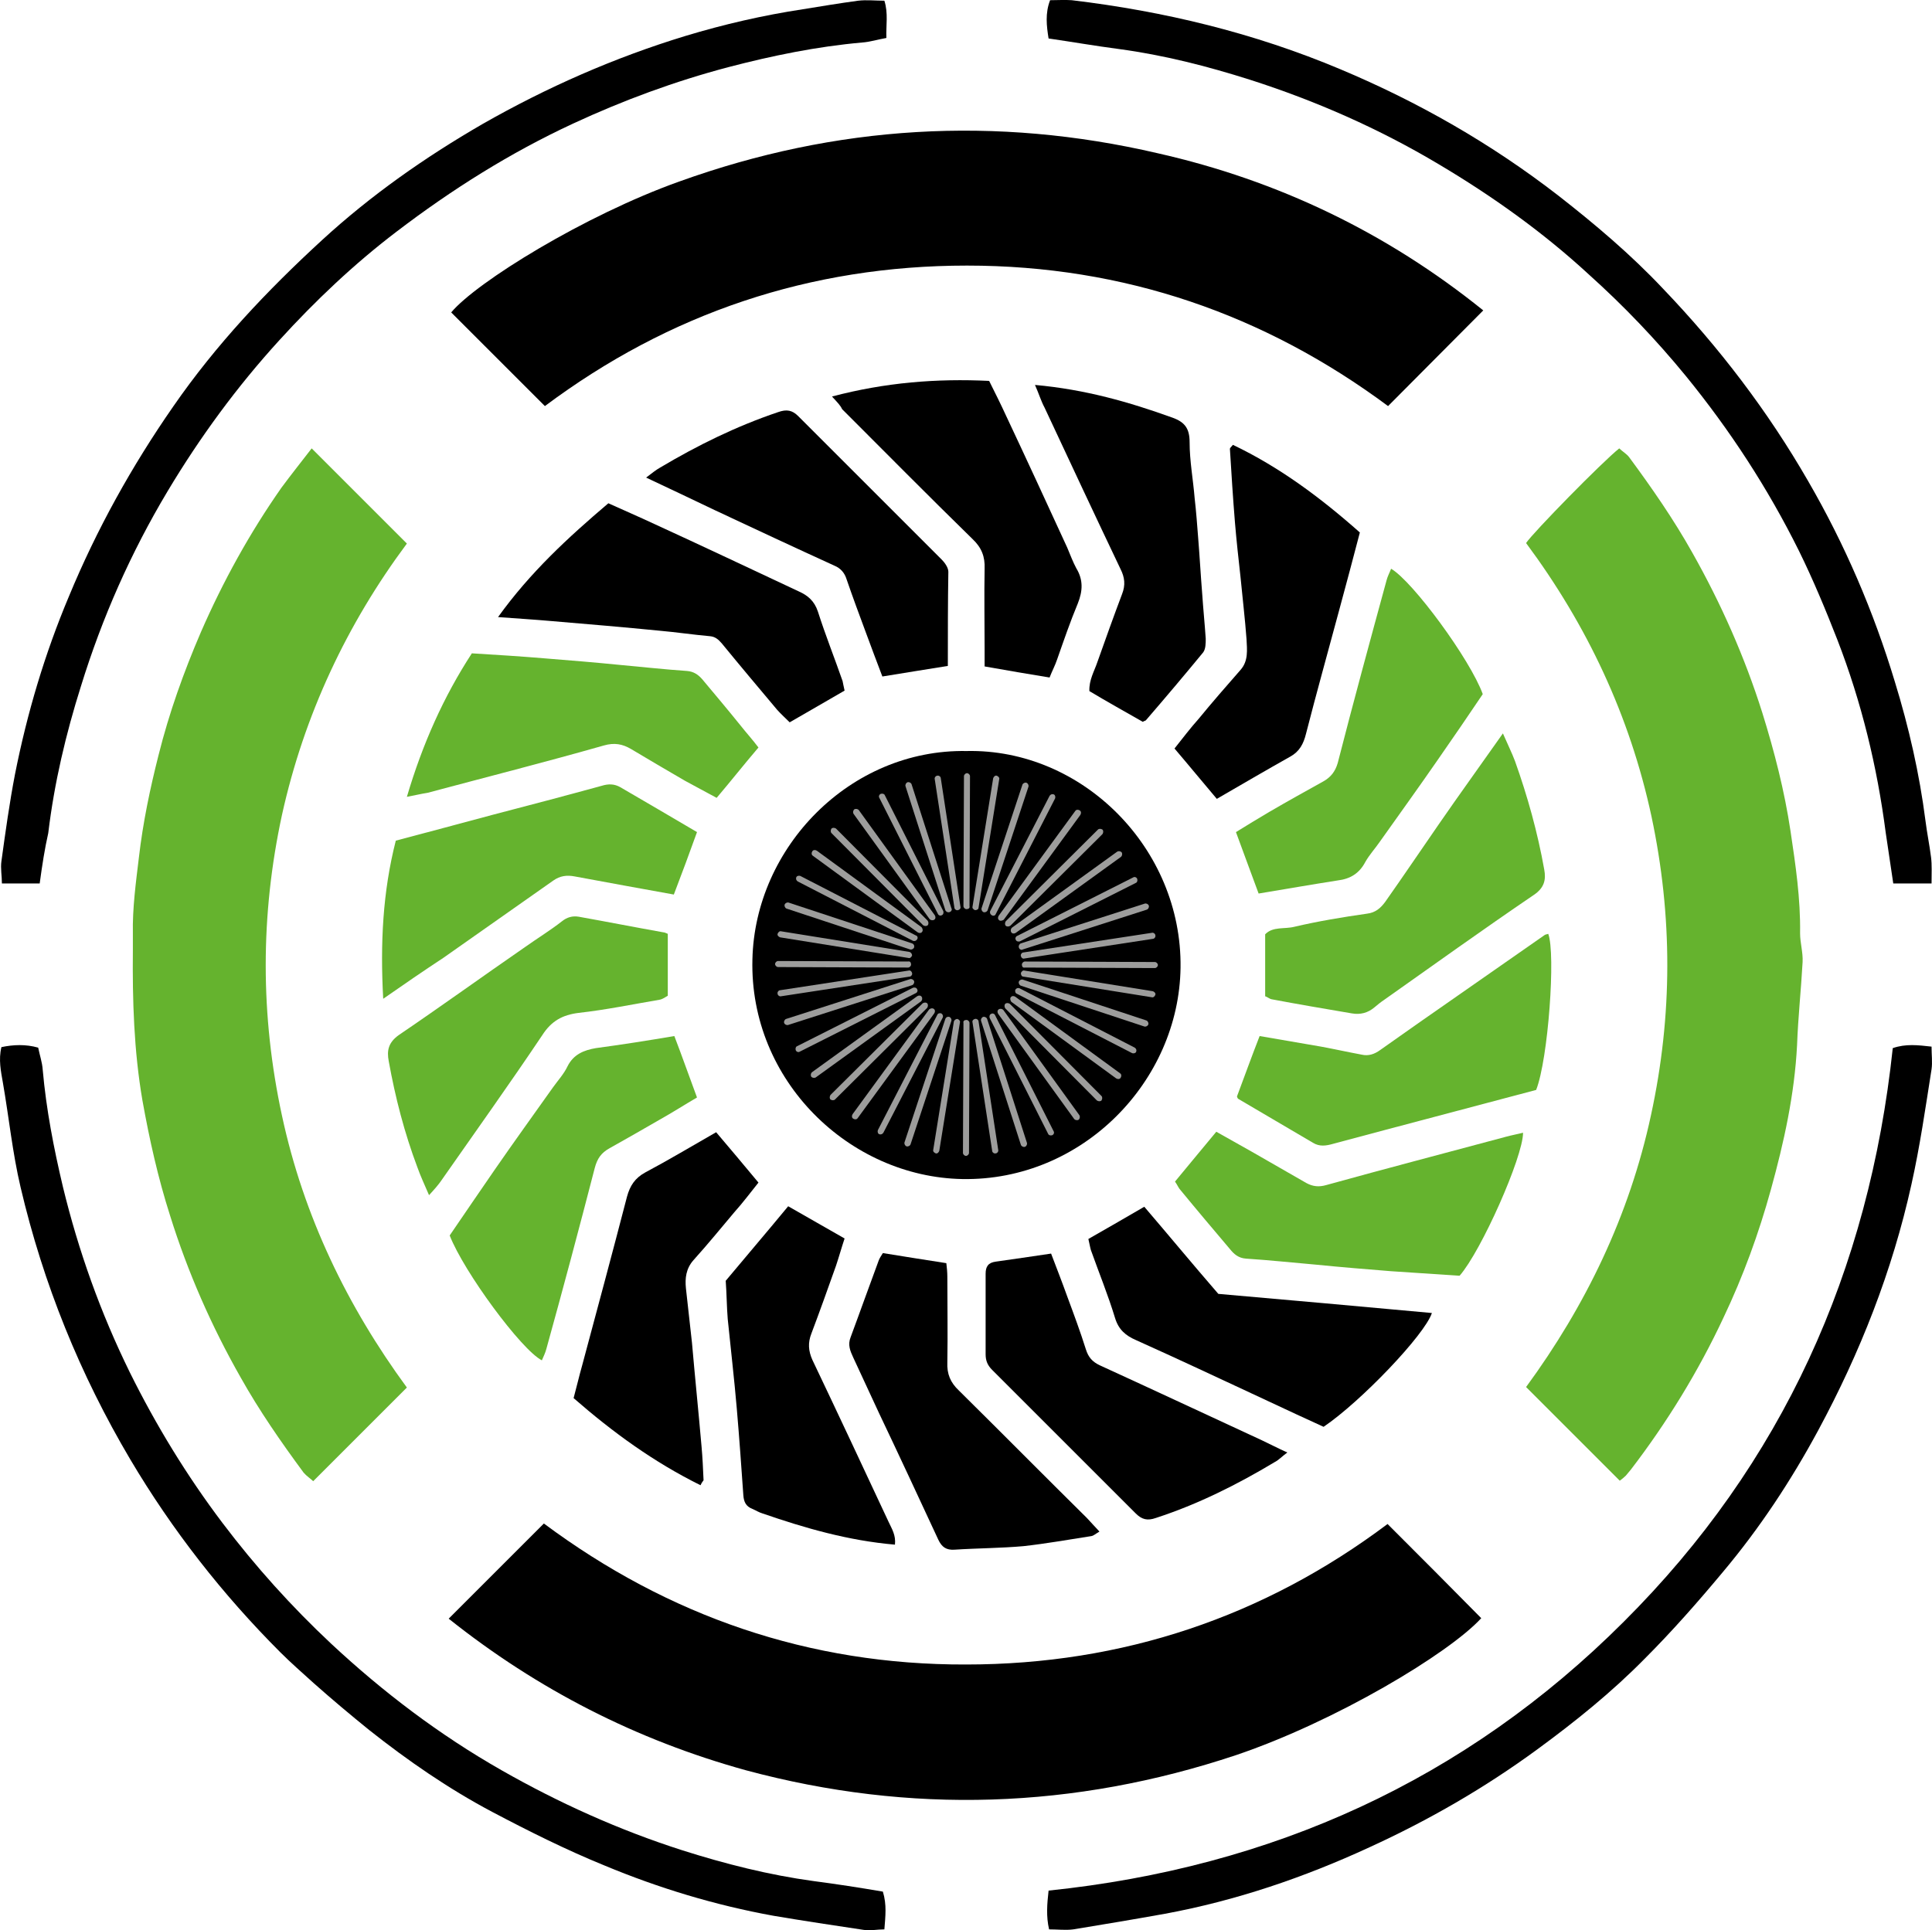 <svg xmlns="http://www.w3.org/2000/svg" xmlns:xlink="http://www.w3.org/1999/xlink" version="1.1" x="0px" y="0px"
     style="enable-background:new 0 0 595.3 595.3;" xml:space="preserve" viewBox="105.32 103.56 383.57 383.31">
<style type="text/css">
	.st0 {
        fill: #65B32E;
    }

    .st1 {
        fill: #9D9D9C;
    }
</style>
    <g id="Ebene_3">
	<g>
		<path
            d="M297.2,252.7c23-0.5,42.8,19.3,42.5,43c-0.3,22.6-19.5,42.4-43.3,42c-22.4-0.4-42.3-19.5-41.7-43.6    C255.2,271.8,274.1,252.3,297.2,252.7z" />
        <path class="st0"
              d="M426.9,397.6c-6.3-6.3-12.3-12.3-18.6-18.6c11.8-16.1,20.5-34,24.8-54c4.3-19.8,4.3-39.5,0.1-59.3    c-4.3-20-12.8-38-24.9-54.3c1.3-2,15.1-16.1,18.5-18.8c0.6,0.6,1.5,1.1,2,1.8c4.5,6.1,8.8,12.3,12.5,18.9    c5.7,10.1,10.4,20.7,13.9,31.8c2.4,7.7,4.4,15.5,5.6,23.5c1,6.7,2,13.4,1.9,20.3c0,1.9,0.6,3.8,0.5,5.7c-0.3,5.5-0.9,11-1.1,16.5    c-0.5,9.8-2.6,19.3-5.2,28.7c-2.4,8.7-5.5,17.2-9.4,25.4c-5,10.7-11.2,20.8-18.4,30.2c-0.3,0.4-0.7,0.8-1,1.2    C427.7,397,427.3,397.3,426.9,397.6z" />
        <path
            d="M399.8,165.2c-6.5,6.5-12.5,12.6-18.9,19c-24.5-18.2-52.4-27.9-83.6-27.9c-31.2,0-59.2,9.5-83.8,27.9    c-6.3-6.3-12.5-12.5-18.6-18.6c5-6,26.5-19.3,45.3-26c31.1-11.2,62.8-13.1,95-5.6C359.1,139.4,380.7,149.8,399.8,165.2z" />
        <path class="st0"
              d="M167.2,192.6c6.5,6.5,12.6,12.6,18.9,18.9c-11.9,16-20.4,34-24.8,53.9c-4.3,19.9-4.3,39.8,0,59.7    c4.3,20,13,37.9,24.8,54c-6.4,6.4-12.4,12.4-18.6,18.6c-0.5-0.5-1.3-1-1.9-1.7c-4.5-6.1-8.8-12.3-12.5-18.9    c-5.8-10.2-10.5-20.9-14-32.1c-2.4-7.5-4.1-15.1-5.5-22.9c-1.7-9.9-2-19.9-1.9-29.9c0-1.1,0-2.1,0-3.2c-0.1-5.1,0.6-10.2,1.2-15.2    c0.8-6.9,2.2-13.6,3.9-20.3c2.1-8.4,5-16.5,8.4-24.4c4.4-10.1,9.7-19.7,16-28.7C163.2,197.7,165.2,195.2,167.2,192.6z" />
        <path
            d="M194.4,425c6.5-6.5,12.6-12.6,18.9-18.9c24.7,18.4,52.7,28.1,83.8,28c31.1,0,59.2-9.5,83.7-27.9    c6.3,6.3,12.5,12.5,18.6,18.7c-6.4,7-28.9,20.5-48.7,27.2c-32.1,10.7-64.6,11.8-97.3,3C231.7,449.1,212.1,439.1,194.4,425z" />
        <path
            d="M481.1,311.7c2.6-0.9,5-0.6,7.7-0.3c0,1.6,0.2,3.1,0,4.5c-1.2,7.6-2.3,15.3-4,22.9c-3.8,17.2-10.2,33.4-18.5,48.8    c-5.4,10-11.6,19.4-18.9,28.1c-5,6-10.1,11.8-15.6,17.3c-6.5,6.6-13.7,12.4-21.2,17.9c-10.5,7.7-21.6,14.1-33.4,19.5    c-13,6-26.5,10.6-40.6,13.2c-6.1,1.1-12.1,2.1-18.2,3.1c-1.5,0.2-3.1,0-4.8,0c-0.6-2.6-0.4-5-0.1-7.7    c44.3-4.6,82.7-21.9,114.2-53.4C459.2,394.2,476.4,355.9,481.1,311.7z" />
        <path
            d="M280.6,479.2c0.8,2.6,0.5,4.9,0.3,7.5c-1.4,0-2.8,0.3-4.1,0.1c-6-0.9-12-1.8-17.9-2.8c-11.6-2.1-22.8-5.5-33.6-10    c-7.6-3.1-15-6.8-22.2-10.6c-8.7-4.6-16.8-10.2-24.5-16.3c-3.7-3-7.4-6.1-11-9.3c-2.2-2-4.5-4-6.6-6.1    c-11.5-11.5-21.5-24.3-29.8-38.3c-10-16.9-17.3-34.9-21.8-54.1c-1.6-6.8-2.3-13.8-3.5-20.7c-0.4-2.3-0.9-4.6-0.3-7.1    c2.4-0.5,4.8-0.6,7.3,0.1c0.3,1.5,0.8,2.9,0.9,4.4c0.7,7.9,2.2,15.6,4,23.2c3.1,12.8,7.5,25.1,13.3,36.9    c5.2,10.5,11.3,20.5,18.4,29.9c6.5,8.6,13.7,16.6,21.6,24c10.3,9.6,21.5,18.1,33.8,25.1c11.4,6.5,23.4,11.9,35.9,15.9    c8.5,2.7,17.2,4.9,26,6.1C271.4,477.7,275.9,478.4,280.6,479.2z" />
        <path
            d="M488.8,279c-2.7,0-5,0-7.6,0c-0.5-3.4-1-6.7-1.5-10.1c-1.7-13.1-4.8-25.9-9.6-38.3c-2.3-5.9-4.8-11.9-7.6-17.6    c-6.2-12.5-13.7-24-22.5-34.8c-5.9-7.2-12.3-13.9-19.2-20.1c-9.1-8.4-19.2-15.6-29.8-21.9c-11.9-7.1-24.4-12.6-37.5-16.8    c-8.5-2.7-17.1-4.9-26-6.1c-4.6-0.6-9.2-1.4-14-2.1c-0.4-2.5-0.7-5,0.3-7.6c1.5,0,2.9-0.1,4.3,0c18.4,2.2,36.2,6.5,53.3,13.7    c15.5,6.5,30,14.8,43.3,25.1c7.3,5.7,14.4,11.7,20.8,18.5c11.1,11.6,20.8,24.3,28.8,38.2c7.3,12.6,13,25.9,17.2,39.8    c2.8,9.1,4.9,18.3,6.1,27.7c0.3,2.4,0.8,4.8,1.1,7.2C488.9,275.4,488.8,277,488.8,279z" />
        <path
            d="M113.2,279c-2.6,0-4.9,0-7.5,0c0-1.5-0.3-3-0.1-4.4c0.8-5.8,1.6-11.6,2.7-17.3c2.4-12.1,5.9-23.9,10.7-35.3    c5.5-13.3,12.5-25.9,20.7-37.7c8.5-12.3,18.6-23,29.6-33.1c9.7-8.9,20.4-16.4,31.8-23c12.8-7.3,26.2-13.2,40.3-17.5    c7.6-2.3,15.4-4.1,23.3-5.3c3.7-0.6,7.3-1.2,11-1.7c1.7-0.2,3.4,0,5.2,0c0.8,2.5,0.3,4.9,0.4,7.4c-1.7,0.3-3.3,0.8-4.8,0.9    c-9,0.8-17.8,2.6-26.6,4.9c-10.6,2.8-20.9,6.6-30.8,11.2c-12.5,5.8-24.1,13.1-35.1,21.5c-8.4,6.4-16.1,13.7-23.2,21.5    c-8.4,9.2-15.8,19.3-22.2,30c-7.3,12.2-13,25.1-17.2,38.7c-3,9.5-5.3,19.2-6.5,29.2C114.2,272.1,113.7,275.3,113.2,279z" />
        <path class="st0"
              d="M403.7,249.2c1,2.3,1.8,3.9,2.4,5.5c2.5,7,4.5,14.2,5.8,21.5c0.4,2.1,0,3.7-2.1,5.1    c-10,6.8-19.9,13.9-29.8,20.9c-0.6,0.4-1.2,0.9-1.8,1.4c-1.3,1.1-2.8,1.5-4.5,1.2c-5.3-0.9-10.6-1.8-15.9-2.8    c-0.5-0.1-0.9-0.5-1.3-0.6c0-4.2,0-8.1,0-12.3c1.5-1.6,3.9-1,5.8-1.5c4.7-1.1,9.5-1.9,14.4-2.6c1.7-0.2,2.7-1.1,3.6-2.3    c3.6-5.1,7.1-10.3,10.7-15.5C395,261.4,399.2,255.6,403.7,249.2z" />
        <path
            d="M314,352.5c1.1,2.9,2.2,5.7,3.2,8.5c1.3,3.5,2.6,7,3.7,10.5c0.5,1.6,1.3,2.5,2.8,3.2c10.7,4.9,21.4,9.9,32.2,14.9    c1.5,0.7,3,1.5,5,2.4c-1.1,0.8-1.7,1.5-2.5,1.9c-7.5,4.5-15.3,8.4-23.6,11.1c-1.7,0.6-2.8,0.3-4-0.9c-9.5-9.5-19-19-28.5-28.5    c-0.9-0.9-1.3-1.8-1.3-3.1c0-5.3,0-10.7,0-16c0-1.4,0.5-2.2,2-2.4C306.5,353.6,310,353.1,314,352.5z" />
        <path
            d="M293.5,235.8c-4.5,0.7-8.6,1.4-13,2.1c-1.1-2.9-2.2-5.8-3.3-8.8c-1.3-3.5-2.6-7-3.8-10.5c-0.4-1.3-1.2-2.2-2.4-2.7    c-7.9-3.6-15.8-7.3-23.7-11c-4.4-2.1-8.8-4.2-13.7-6.5c1.2-0.9,1.9-1.5,2.8-2c7.4-4.4,15.1-8.2,23.4-11c1.7-0.6,2.8-0.4,4,0.8    c9.5,9.5,19,19,28.5,28.5c0.6,0.6,1.3,1.6,1.3,2.4C293.5,223.2,293.5,229.4,293.5,235.8z" />
        <path class="st0"
              d="M186.1,261.8c3.1-10.5,7.3-19.9,12.9-28.5c5,0.3,9.7,0.6,14.5,1c5,0.4,9.9,0.8,14.9,1.3    c4.4,0.4,8.9,0.9,13.3,1.2c1.3,0.1,2.2,0.7,3,1.6c2.6,3.1,5.2,6.2,7.7,9.3c1.1,1.4,2.3,2.7,3.5,4.3c-2.9,3.4-5.5,6.7-8.3,10    c-2.2-1.2-4.3-2.3-6.3-3.4c-3.6-2.1-7.2-4.2-10.7-6.3c-1.7-1-3.3-1.3-5.4-0.7c-11.6,3.3-23.4,6.3-35,9.4    C188.9,261.2,187.7,261.5,186.1,261.8z" />
        <path class="st0"
              d="M181.4,301.9c-0.6-11-0.1-21.2,2.5-31.4c6.4-1.7,12.8-3.4,19.1-5.1c7.3-1.9,14.5-3.8,21.8-5.8    c1.3-0.4,2.5-0.4,3.7,0.3c5,2.9,10.1,5.9,15.2,8.9c-1.5,4.2-3,8.2-4.6,12.4c-6.7-1.2-13.2-2.4-19.7-3.6c-1.6-0.3-2.9-0.1-4.2,0.8    c-7.3,5.1-14.6,10.3-21.9,15.4C189.5,296.3,185.7,298.9,181.4,301.9z" />
        <path class="st0"
              d="M355.2,281c-1.5-4-2.9-7.9-4.5-12.2c2.1-1.3,4.4-2.7,6.6-4c3.6-2.1,7.2-4.1,10.8-6.1c1.4-0.8,2.3-1.9,2.8-3.6    c3.1-12.1,6.4-24.2,9.7-36.3c0.2-0.8,0.6-1.5,0.9-2.3c4.3,2.5,15.7,18,18.2,24.9c-2.9,4.3-5.9,8.7-8.9,13    c-3.8,5.5-7.7,10.9-11.6,16.4c-0.9,1.3-2,2.5-2.8,3.9c-1.2,2.3-3,3.4-5.5,3.7C365.8,279.2,360.6,280.1,355.2,281z" />
        <path class="st0"
              d="M410.3,320c-13.5,3.6-26.9,7.1-40.3,10.7c-1.4,0.4-2.7,0.6-4-0.2c-4.9-2.9-9.9-5.8-14.8-8.7    c-0.2-0.1-0.2-0.3-0.3-0.5c1.5-4,2.9-7.9,4.5-12c4.1,0.7,8.2,1.4,12.2,2.1c2.7,0.5,5.4,1.1,8.1,1.6c1.3,0.3,2.5-0.1,3.6-0.9    c5.1-3.6,10.2-7.2,15.4-10.8c5.7-4,11.5-8,17.2-12c0.2-0.2,0.6-0.2,0.8-0.3C414.2,292.9,412.7,313.9,410.3,320z" />
        <path class="st0"
              d="M237.9,289c0,4.2,0,8.1,0,12.3c-0.4,0.2-1,0.7-1.7,0.8c-5.3,0.9-10.6,2-16,2.6c-3.2,0.4-5.4,1.6-7.2,4.4    c-6.5,9.7-13.3,19.2-20,28.8c-0.6,0.9-1.4,1.8-2.5,3c-0.9-2.1-1.7-3.8-2.3-5.5c-2.6-6.9-4.4-13.9-5.7-21.1c-0.4-2.1-0.1-3.7,2-5.2    c8.4-5.7,16.7-11.7,25.1-17.5c2.4-1.7,5-3.3,7.3-5.1c1-0.8,2.1-1.1,3.3-0.9c5.6,1,11.2,2.1,16.8,3.1    C237.3,288.7,237.6,288.9,237.9,289z" />
        <path class="st0"
              d="M239.2,309.3c1.5,3.9,2.9,7.9,4.5,12.2c-2.4,1.4-4.9,3-7.4,4.4c-3.3,1.9-6.6,3.8-10,5.7    c-1.6,0.9-2.4,2-2.9,3.9c-3.1,12-6.3,24-9.6,35.9c-0.2,0.8-0.6,1.6-0.9,2.3c-4.1-2.1-15.5-17.6-18.3-24.8c2.9-4.3,5.9-8.6,8.9-13    c3.8-5.5,7.7-10.9,11.6-16.4c1-1.4,2.2-2.7,2.9-4.2c1.2-2.4,3.3-3.2,5.6-3.6C228.8,311,233.9,310.2,239.2,309.3z" />
        <path
            d="M310.8,180c10,0.9,18.7,3.4,27.3,6.5c2.5,0.9,3.4,2.2,3.4,4.9c0,3.7,0.7,7.4,1,11.1c0.3,2.6,0.5,5.3,0.7,7.9    c0.3,3.7,0.5,7.4,0.8,11.1c0.2,3,0.5,5.9,0.7,8.9c0,0.9,0,2-0.5,2.7c-3.7,4.5-7.5,9-11.3,13.4c-0.1,0.2-0.4,0.2-0.7,0.4    c-3.5-2-7.1-4-10.6-6.1c-0.1-2.2,1-4,1.6-5.8c1.6-4.5,3.2-9,4.9-13.5c0.7-1.8,0.5-3.3-0.3-4.9c-5.1-10.7-10.1-21.4-15.1-32.1    C312,183.2,311.6,181.8,310.8,180z" />
        <path
            d="M283,410.3c-9.3-0.8-17.9-3.3-26.3-6.2c-0.7-0.2-1.3-0.6-2-0.9c-1.3-0.5-1.7-1.4-1.8-2.7c-0.4-5.7-0.8-11.4-1.3-17.2    c-0.5-5.9-1.2-11.8-1.8-17.8c-0.2-2.4-0.2-4.9-0.4-7.6c4-4.8,8.2-9.7,12.4-14.8c3.8,2.2,7.4,4.2,11.2,6.4    c-0.6,1.8-1.1,3.6-1.7,5.4c-1.6,4.5-3.2,9-4.9,13.5c-0.7,1.8-0.6,3.4,0.2,5.2c5.1,10.7,10.1,21.4,15.1,32.1    C282.4,407.2,283.2,408.4,283,410.3z" />
        <path class="st0"
              d="M338.6,338.2c2.7-3.3,5.4-6.5,8.2-9.9c2.5,1.4,4.8,2.7,7.1,4c3.6,2.1,7.2,4.1,10.8,6.2    c1.3,0.7,2.5,0.8,3.9,0.4c11.9-3.3,23.8-6.4,35.7-9.6c1.1-0.3,2.2-0.5,3.4-0.8c0,4.8-8.3,23.5-12.6,28.4c-4.5-0.3-9-0.6-13.6-0.9    c-5-0.4-9.9-0.8-14.9-1.3c-4.6-0.4-9.3-0.9-13.9-1.2c-1.5-0.1-2.4-0.9-3.2-1.9c-3.3-3.9-6.6-7.8-9.8-11.7    C339.3,339.5,339.1,338.9,338.6,338.2z" />
        <path
            d="M321.4,349.6c3.7-2.1,7.3-4.2,11.1-6.4c4.8,5.6,9.5,11.3,14.7,17.3c13.9,1.2,28.1,2.5,42.4,3.8    c-1.4,4.3-14.1,17.6-21.5,22.6c-3.5-1.6-7.2-3.3-10.8-5c-8.8-4.1-17.5-8.2-26.4-12.2c-2.1-0.9-3.5-2.1-4.2-4.4    c-1.4-4.6-3.2-9-4.8-13.5C321.7,351.1,321.6,350.4,321.4,349.6z" />
        <path
            d="M270.5,182.3c10.6-2.8,20.8-3.6,31.2-3.1c1.2,2.4,2.3,4.6,3.4,7c4.1,8.7,8.1,17.4,12.1,26.1c0.6,1.4,1.1,2.8,1.8,4.1    c1.4,2.3,1.3,4.5,0.3,7c-1.5,3.6-2.8,7.4-4.1,11.1c-0.4,1.2-1,2.3-1.5,3.6c-4.3-0.7-8.4-1.4-12.9-2.2c0-1.3,0-2.3,0-3.4    c0-5.3-0.1-10.7,0-16c0.1-2.4-0.6-4.2-2.4-5.9c-8.7-8.5-17.3-17.2-25.9-25.8C272.2,184.1,271.6,183.5,270.5,182.3z" />
        <path
            d="M273,240.7c-3.6,2.1-7.1,4.1-10.9,6.3c-0.8-0.8-1.7-1.6-2.5-2.5c-3.7-4.4-7.4-8.8-11-13.2c-0.7-0.8-1.3-1.3-2.3-1.4    c-3.4-0.3-6.7-0.8-10.1-1.1c-7.1-0.7-14.2-1.3-21.3-1.9c-3.4-0.3-6.7-0.5-10.7-0.8c6.4-8.9,13.9-15.8,21.9-22.6    c3.1,1.4,6.1,2.7,9.1,4.1c9.6,4.4,19.1,8.9,28.7,13.4c1.8,0.8,3.1,1.9,3.8,4c1.5,4.7,3.3,9.2,4.9,13.8    C272.7,239.2,272.8,239.9,273,240.7z" />
        <path
            d="M323.6,407.7c-0.7,0.4-1.1,0.8-1.6,0.9c-4.5,0.7-9,1.5-13.5,2c-4.5,0.4-9.1,0.4-13.7,0.7c-1.6,0.1-2.5-0.5-3.2-2    c-3.9-8.4-7.8-16.8-11.8-25.2c-1.7-3.7-3.4-7.3-5.1-11c-0.6-1.3-1.1-2.5-0.5-4c1.9-5.1,3.7-10.2,5.6-15.3c0.2-0.5,0.5-0.9,0.8-1.4    c4.2,0.7,8.2,1.3,12.6,2c0.1,0.8,0.2,1.8,0.2,2.7c0,5.7,0.1,11.3,0,17c-0.1,2.3,0.6,4,2.3,5.6c8.5,8.4,16.9,16.9,25.4,25.3    C321.9,405.9,322.7,406.7,323.6,407.7z" />
        <path
            d="M375.3,209.3c-1.4,5.3-2.7,10.3-4.1,15.4c-2.2,8.2-4.5,16.4-6.6,24.6c-0.5,2-1.3,3.5-3.1,4.5c-4.8,2.7-9.6,5.5-14.6,8.4    c-2.8-3.3-5.5-6.6-8.4-10c1.6-2,3.1-4,4.8-5.9c2.7-3.3,5.5-6.5,8.3-9.7c1.6-1.8,1.3-4,1.2-6.1c-0.3-4.1-0.8-8.2-1.2-12.4    c-0.4-3.6-0.8-7.2-1.1-10.8c-0.4-4.9-0.7-9.7-1-14.6c0-0.2,0.2-0.3,0.6-0.8C359.3,196.3,367.4,202.3,375.3,209.3z" />
        <path
            d="M244.4,398.5c-9.3-4.6-17.4-10.5-25.2-17.3c0.6-2.2,1.1-4.4,1.7-6.5c3-11.2,6-22.3,8.9-33.5c0.6-2.2,1.6-3.7,3.6-4.8    c4.7-2.5,9.2-5.2,14.1-8c2.8,3.3,5.5,6.5,8.4,10c-1.6,2-3.1,4-4.8,5.9c-2.7,3.2-5.3,6.4-8.1,9.5c-1.5,1.7-1.7,3.6-1.5,5.6    c0.4,3.6,0.8,7.2,1.2,10.8c0.6,6.9,1.3,13.7,1.9,20.6c0.2,2.2,0.3,4.4,0.4,6.7C245,397.6,244.7,397.8,244.4,398.5z" />
	</g>
</g>
    <g id="Ebene_4">
	<g>
		<g>
			<g>
				<path class="st1"
                      d="M297.2,306.1c0.3,0,0.6,0.3,0.6,0.6l-0.1,25.8c0,0.3-0.3,0.6-0.6,0.6c-0.3,0-0.6-0.3-0.6-0.6l0.1-25.8      C296.5,306.3,296.8,306.1,297.2,306.1z" />
			</g>
		</g>
        <g>
			<g>
				<path class="st1"
                      d="M295.4,305.9c0.3,0.1,0.6,0.4,0.5,0.7l-4.1,25.5c-0.1,0.3-0.4,0.6-0.7,0.5c-0.3-0.1-0.6-0.4-0.5-0.7      l4.1-25.5C294.8,306.1,295.1,305.9,295.4,305.9z" />
			</g>
		</g>
        <g>
			<g>
				<path class="st1"
                      d="M293.8,305.5c0.3,0.1,0.5,0.5,0.4,0.8l-8.1,24.5c-0.1,0.3-0.5,0.5-0.8,0.4c-0.3-0.1-0.5-0.5-0.4-0.8      l8.1-24.5C293.1,305.6,293.4,305.4,293.8,305.5z" />
			</g>
		</g>
        <g>
			<g>
				<path class="st1"
                      d="M292.2,304.8c0.3,0.2,0.4,0.5,0.3,0.8l-11.8,22.9c-0.2,0.3-0.5,0.4-0.8,0.3s-0.4-0.5-0.3-0.8l11.8-22.9      C291.5,304.8,291.9,304.7,292.2,304.8z" />
			</g>
		</g>
        <g>
			<g>
				<path class="st1"
                      d="M290.7,303.9c0.3,0.2,0.3,0.6,0.1,0.9l-15.2,20.8c-0.2,0.3-0.6,0.3-0.9,0.1s-0.3-0.6-0.1-0.9l15.2-20.8      C290.1,303.8,290.4,303.7,290.7,303.9z" />
			</g>
		</g>
        <g>
			<g>
				<path class="st1"
                      d="M289.4,302.8c0.2,0.2,0.2,0.6,0,0.9l-18.3,18.2c-0.2,0.2-0.6,0.2-0.9,0c-0.2-0.2-0.2-0.6,0-0.9l18.3-18.2      C288.8,302.6,289.2,302.6,289.4,302.8z" />
			</g>
		</g>
        <g>
			<g>
				<path class="st1"
                      d="M288.3,301.5c0.2,0.3,0.1,0.7-0.1,0.9l-20.9,15.1c-0.3,0.2-0.7,0.1-0.9-0.1c-0.2-0.3-0.1-0.7,0.1-0.9      l20.9-15.1C287.7,301.2,288.1,301.2,288.3,301.5z" />
			</g>
		</g>
        <g>
			<g>
				<path class="st1"
                      d="M287.4,300c0.2,0.3,0,0.7-0.3,0.8l-23,11.6c-0.3,0.2-0.7,0-0.8-0.3s0-0.7,0.3-0.8l23-11.6      C286.9,299.6,287.3,299.7,287.4,300z" />
			</g>
		</g>
        <g>
			<g>
				<path class="st1"
                      d="M286.8,298.4c0.1,0.3-0.1,0.7-0.4,0.8l-24.6,7.9c-0.3,0.1-0.7-0.1-0.8-0.4c-0.1-0.3,0.1-0.7,0.4-0.8      L286,298C286.3,297.9,286.7,298.1,286.8,298.4z" />
			</g>
		</g>
        <g>
			<g>
				<path class="st1"
                      d="M286.4,296.8c0.1,0.3-0.2,0.7-0.5,0.7l-25.5,3.9c-0.3,0.1-0.7-0.2-0.7-0.5c-0.1-0.3,0.2-0.7,0.5-0.7      l25.5-3.9C286,296.2,286.3,296.4,286.4,296.8z" />
			</g>
		</g>
        <g>
			<g>
				<path class="st1"
                      d="M286.2,295.1c0,0.3-0.3,0.6-0.6,0.6l-25.8-0.1c-0.3,0-0.6-0.3-0.6-0.6s0.3-0.6,0.6-0.6l25.8,0.1      C286,294.4,286.2,294.7,286.2,295.1z" />
			</g>
		</g>
        <g>
			<g>
				<path class="st1"
                      d="M286.4,293.3c-0.1,0.3-0.4,0.6-0.7,0.5l-25.5-4.1c-0.3-0.1-0.6-0.4-0.5-0.7c0.1-0.3,0.4-0.6,0.7-0.5      l25.5,4.1C286.2,292.7,286.4,293,286.4,293.3z" />
			</g>
		</g>
        <g>
			<g>
				<path class="st1"
                      d="M286.8,291.7c-0.1,0.3-0.5,0.5-0.8,0.4l-24.5-8.1c-0.3-0.1-0.5-0.5-0.4-0.8c0.1-0.3,0.5-0.5,0.8-0.4      l24.5,8.1C286.7,291,286.9,291.3,286.8,291.7z" />
			</g>
		</g>
        <g>
			<g>
				<path class="st1"
                      d="M287.4,290.1c-0.2,0.3-0.5,0.4-0.8,0.3l-22.9-11.8c-0.3-0.2-0.4-0.5-0.3-0.8s0.5-0.4,0.8-0.3l22.9,11.8      C287.5,289.4,287.6,289.8,287.4,290.1z" />
			</g>
		</g>
        <g>
			<g>
				<path class="st1"
                      d="M288.4,288.6c-0.2,0.3-0.6,0.3-0.9,0.1l-20.8-15.2c-0.3-0.2-0.3-0.6-0.1-0.9s0.6-0.3,0.9-0.1l20.8,15.2      C288.5,288,288.6,288.3,288.4,288.6z" />
			</g>
		</g>
        <g>
			<g>
				<path class="st1"
                      d="M289.5,287.3c-0.2,0.2-0.6,0.2-0.9,0L270.4,269c-0.2-0.2-0.2-0.6,0-0.9c0.2-0.2,0.6-0.2,0.9,0l18.2,18.3      C289.7,286.7,289.7,287.1,289.5,287.3z" />
			</g>
		</g>
        <g>
			<g>
				<path class="st1"
                      d="M290.8,286.2c-0.3,0.2-0.7,0.1-0.9-0.1l-15.1-20.9c-0.2-0.3-0.1-0.7,0.1-0.9c0.3-0.2,0.7-0.1,0.9,0.1      l15.1,20.9C291.1,285.6,291.1,286,290.8,286.2z" />
			</g>
		</g>
        <g>
			<g>
				<path class="st1"
                      d="M292.3,285.3c-0.3,0.2-0.7,0-0.8-0.3l-11.6-23c-0.2-0.3,0-0.7,0.3-0.8s0.7,0,0.8,0.3l11.6,23      C292.7,284.8,292.6,285.2,292.3,285.3z" />
			</g>
		</g>
        <g>
			<g>
				<path class="st1"
                      d="M293.8,284.7c-0.3,0.1-0.7-0.1-0.8-0.4l-7.9-24.6c-0.1-0.3,0.1-0.7,0.4-0.8c0.3-0.1,0.7,0.1,0.8,0.4      l7.9,24.6C294.4,284.2,294.2,284.6,293.8,284.7z" />
			</g>
		</g>
        <g>
			<g>
				<path class="st1"
                      d="M295.5,284.3c-0.3,0.1-0.7-0.2-0.7-0.5l-3.9-25.5c-0.1-0.3,0.2-0.7,0.5-0.7c0.3-0.1,0.7,0.2,0.7,0.5      l3.9,25.5C296.1,283.9,295.9,284.2,295.5,284.3z" />
			</g>
		</g>
        <g>
			<g>
				<path class="st1"
                      d="M297.2,284.1c-0.3,0-0.6-0.3-0.6-0.6l0.1-25.8c0-0.3,0.3-0.6,0.6-0.6s0.6,0.3,0.6,0.6l-0.1,25.8      C297.9,283.9,297.6,284.1,297.2,284.1z" />
			</g>
		</g>
        <g>
			<g>
				<path class="st1"
                      d="M298.9,284.3c-0.3-0.1-0.6-0.4-0.5-0.7l4.1-25.5c0.1-0.3,0.4-0.6,0.7-0.5c0.3,0.1,0.6,0.4,0.5,0.7      l-4.1,25.5C299.6,284.1,299.3,284.3,298.9,284.3z" />
			</g>
		</g>
        <g>
			<g>
				<path class="st1"
                      d="M300.6,284.7c-0.3-0.1-0.5-0.5-0.4-0.8l8.1-24.5c0.1-0.3,0.5-0.5,0.8-0.4c0.3,0.1,0.5,0.5,0.4,0.8      l-8.1,24.5C301.3,284.6,300.9,284.8,300.6,284.7z" />
			</g>
		</g>
        <g>
			<g>
				<path class="st1"
                      d="M302.2,285.3c-0.3-0.2-0.4-0.5-0.3-0.8l11.8-22.9c0.2-0.3,0.5-0.4,0.8-0.3s0.4,0.5,0.3,0.8L303,285.1      C302.9,285.4,302.5,285.5,302.2,285.3z" />
			</g>
		</g>
        <g>
			<g>
				<path class="st1"
                      d="M303.7,286.3c-0.3-0.2-0.3-0.6-0.1-0.9l15.2-20.8c0.2-0.3,0.6-0.3,0.9-0.1s0.3,0.6,0.1,0.9l-15.2,20.8      C304.3,286.4,303.9,286.5,303.7,286.3z" />
			</g>
		</g>
        <g>
			<g>
				<path class="st1"
                      d="M305,287.4c-0.2-0.2-0.2-0.6,0-0.9l18.3-18.2c0.2-0.2,0.6-0.2,0.9,0c0.2,0.2,0.2,0.6,0,0.9l-18.3,18.2      C305.6,287.6,305.2,287.6,305,287.4z" />
			</g>
		</g>
        <g>
			<g>
				<path class="st1"
                      d="M306.1,288.7c-0.2-0.3-0.1-0.7,0.1-0.9l20.9-15.1c0.3-0.2,0.7-0.1,0.9,0.1c0.2,0.3,0.1,0.7-0.1,0.9      L307,288.8C306.7,289,306.3,289,306.1,288.7z" />
			</g>
		</g>
        <g>
			<g>
				<path class="st1"
                      d="M307,290.2c-0.2-0.3,0-0.7,0.3-0.8l23-11.6c0.3-0.2,0.7,0,0.8,0.3s0,0.7-0.3,0.8l-23,11.6      C307.5,290.6,307.1,290.5,307,290.2z" />
			</g>
		</g>
        <g>
			<g>
				<path class="st1"
                      d="M307.6,291.7c-0.1-0.3,0.1-0.7,0.4-0.8l24.6-7.9c0.3-0.1,0.7,0.1,0.8,0.4c0.1,0.3-0.1,0.7-0.4,0.8      l-24.6,7.9C308.1,292.3,307.7,292.1,307.6,291.7z" />
			</g>
		</g>
        <g>
			<g>
				<path class="st1"
                      d="M308,293.4c-0.1-0.3,0.2-0.7,0.5-0.7l25.5-3.9c0.3-0.1,0.7,0.2,0.7,0.5c0.1,0.3-0.2,0.7-0.5,0.7l-25.5,3.9      C308.4,294,308.1,293.8,308,293.4z" />
			</g>
		</g>
        <g>
			<g>
				<path class="st1"
                      d="M308.2,295.1c0-0.3,0.3-0.6,0.6-0.6l25.8,0.1c0.3,0,0.6,0.3,0.6,0.6c0,0.3-0.3,0.6-0.6,0.6l-25.8-0.1      C308.4,295.8,308.2,295.5,308.2,295.1z" />
			</g>
		</g>
        <g>
			<g>
				<path class="st1"
                      d="M308,296.8c0.1-0.3,0.4-0.6,0.7-0.5l25.5,4.1c0.3,0.1,0.6,0.4,0.5,0.7c-0.1,0.3-0.4,0.6-0.7,0.5l-25.5-4.1      C308.2,297.5,308,297.2,308,296.8z" />
			</g>
		</g>
        <g>
			<g>
				<path class="st1"
                      d="M307.6,298.5c0.1-0.3,0.5-0.5,0.8-0.4l24.5,8.1c0.3,0.1,0.5,0.5,0.4,0.8c-0.1,0.3-0.5,0.5-0.8,0.4      l-24.5-8.1C307.7,299.2,307.5,298.8,307.6,298.5z" />
			</g>
		</g>
        <g>
			<g>
				<path class="st1"
                      d="M306.9,300.1c0.2-0.3,0.5-0.4,0.8-0.3l22.9,11.8c0.3,0.2,0.4,0.5,0.3,0.8s-0.5,0.4-0.8,0.3l-22.9-11.8      C306.9,300.8,306.8,300.4,306.9,300.1z" />
			</g>
		</g>
        <g>
			<g>
				<path class="st1"
                      d="M306,301.6c0.2-0.3,0.6-0.3,0.9-0.1l20.8,15.2c0.3,0.2,0.3,0.6,0.1,0.9s-0.6,0.3-0.9,0.1l-20.8-15.2      C305.9,302.2,305.8,301.8,306,301.6z" />
			</g>
		</g>
        <g>
			<g>
				<path class="st1"
                      d="M304.9,302.9c0.2-0.2,0.6-0.2,0.9,0l18.2,18.3c0.2,0.2,0.2,0.6,0,0.9c-0.2,0.2-0.6,0.2-0.9,0l-18.2-18.3      C304.7,303.5,304.7,303.1,304.9,302.9z" />
			</g>
		</g>
        <g>
			<g>
				<path class="st1"
                      d="M303.6,304c0.3-0.2,0.7-0.1,0.9,0.1l15.1,20.9c0.2,0.3,0.1,0.7-0.1,0.9c-0.3,0.2-0.7,0.1-0.9-0.1      l-15.1-20.9C303.3,304.6,303.3,304.2,303.6,304z" />
			</g>
		</g>
        <g>
			<g>
				<path class="st1"
                      d="M302.1,304.9c0.3-0.2,0.7,0,0.8,0.3l11.6,23c0.2,0.3,0,0.7-0.3,0.8s-0.7,0-0.8-0.3l-11.6-23      C301.7,305.4,301.8,305,302.1,304.9z" />
			</g>
		</g>
        <g>
			<g>
				<path class="st1"
                      d="M300.5,305.5c0.3-0.1,0.7,0.1,0.8,0.4l7.9,24.6c0.1,0.3-0.1,0.7-0.4,0.8c-0.3,0.1-0.7-0.1-0.8-0.4      l-7.9-24.6C300,306,300.2,305.6,300.5,305.5z" />
			</g>
		</g>
        <g>
			<g>
				<path class="st1"
                      d="M298.9,305.9c0.3-0.1,0.7,0.2,0.7,0.5l3.9,25.5c0.1,0.3-0.2,0.7-0.5,0.7c-0.3,0.1-0.7-0.2-0.7-0.5      l-3.9-25.5C298.3,306.3,298.5,306,298.9,305.9z" />
			</g>
		</g>
	</g>
</g>
</svg>
